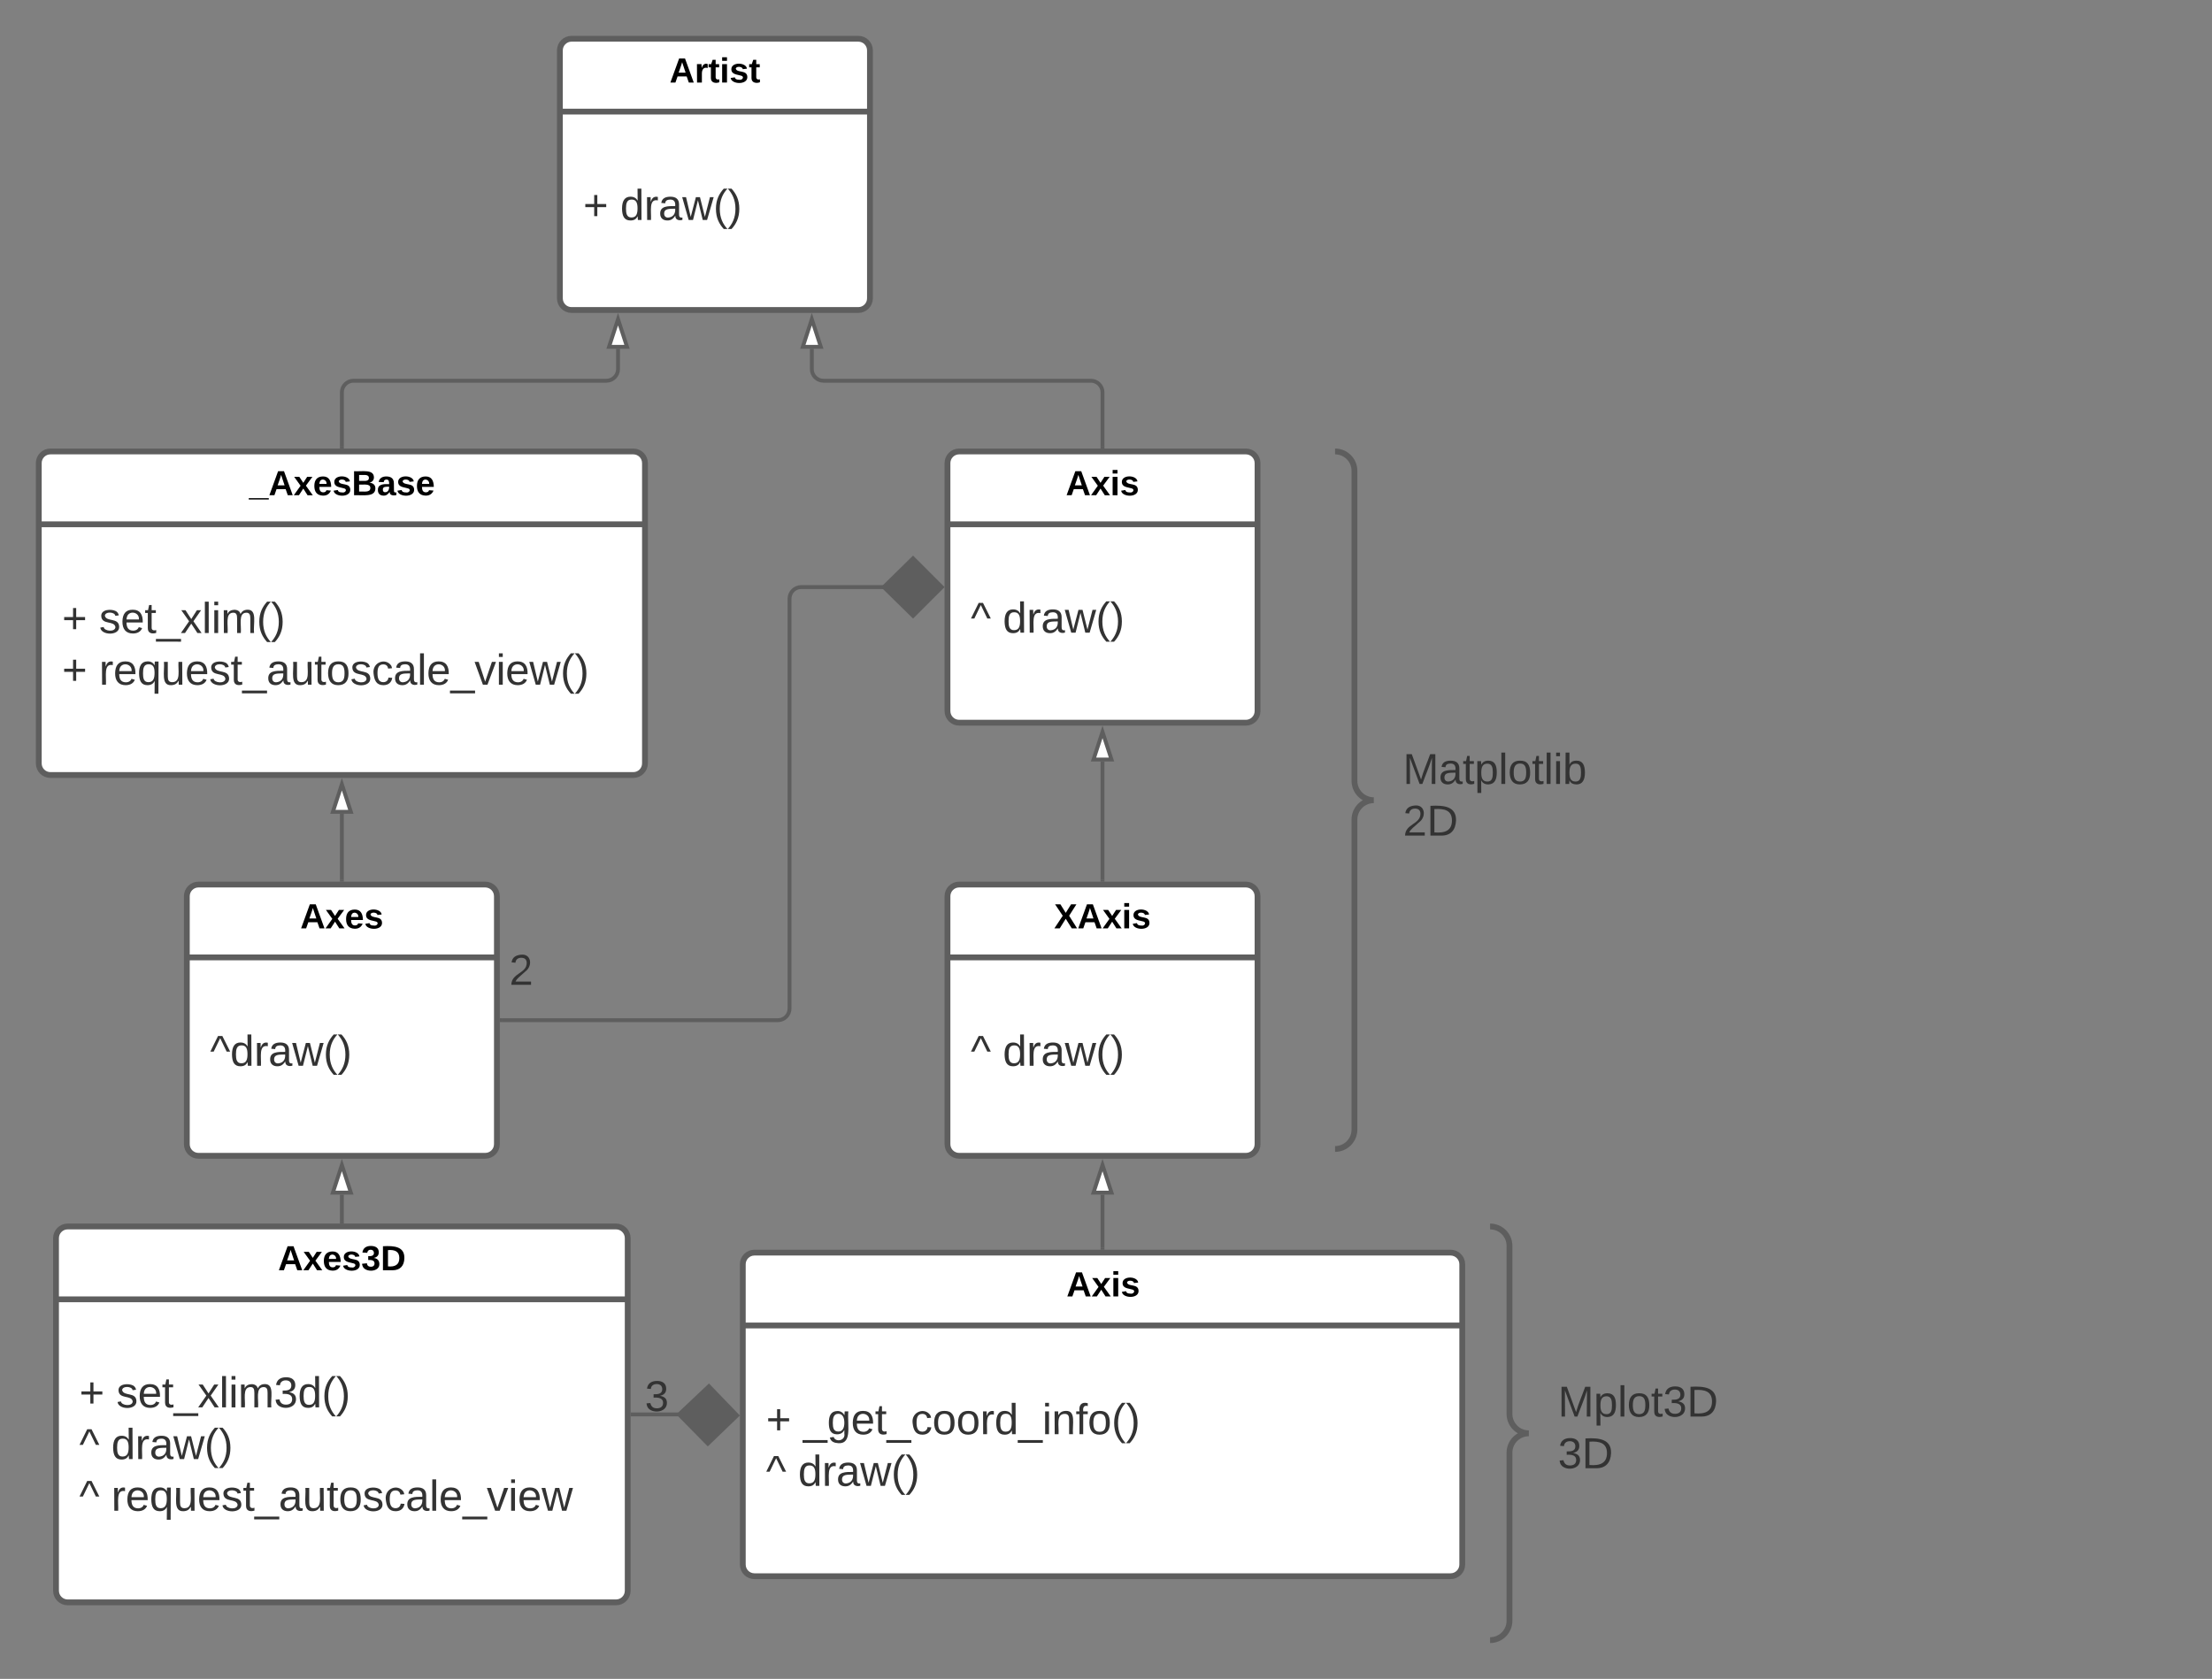 <svg xmlns="http://www.w3.org/2000/svg" xmlns:xlink="http://www.w3.org/1999/xlink" xmlns:lucid="lucid" width="1141.41" height="866.5"><rect width="100%" height="100%" fill="#808080" stroke="none"/><g transform="translate(8.906 13)" lucid:page-tab-id="LKji4DBKoZN5"><path d="M167.5 217.5v-28c0-3.3 2.7-6 6-6H304c3.3 0 6-2.7 6-6V167" stroke="#5e5e5e" stroke-width="2" fill="none"/><path d="M168.5 218.5h-2v-1.03h2z" fill="#5e5e5e"/><path d="M310 151.74l4.64 14.26h-9.28z" stroke="#5e5e5e" stroke-width="2" fill="#fff"/><path d="M167.5 441.03V407" stroke="#5e5e5e" stroke-width="2" fill="none"/><path d="M168.5 442.03h-2V441h2z" fill="#5e5e5e"/><path d="M167.5 391.74l4.64 14.26h-9.28z" stroke="#5e5e5e" stroke-width="2" fill="#fff"/><path d="M560 217.5v-28c0-3.3-2.7-6-6-6H416c-3.3 0-6-2.7-6-6V167" stroke="#5e5e5e" stroke-width="2" fill="none"/><path d="M561 218.5h-2v-1.03h2z" fill="#5e5e5e"/><path d="M410 151.74l4.64 14.26h-9.28z" stroke="#5e5e5e" stroke-width="2" fill="#fff"/><path d="M167.5 617.5v-13.96" stroke="#5e5e5e" stroke-width="2" fill="none"/><path d="M168.5 618.5h-2v-1.03h2z" fill="#5e5e5e"/><path d="M167.5 588.27l4.64 14.27h-9.28z" stroke="#5e5e5e" stroke-width="2" fill="#fff"/><path d="M11.1 226c0-3.3 2.68-6 6-6h300.8c3.32 0 6 2.7 6 6v155c0 3.3-2.68 6-6 6H17.1c-3.32 0-6-2.7-6-6z" stroke="#5e5e5e" stroke-width="3" fill="#fff"/><path d="M11.1 257.6h312.8" stroke="#5e5e5e" stroke-width="3" fill="none"/><use xlink:href="#a" transform="matrix(1,0,0,1,19.094,228) translate(100.55 14.6)"/><use xlink:href="#b" transform="matrix(1,0,0,1,23.094,265.6) translate(0 48.111)"/><use xlink:href="#c" transform="matrix(1,0,0,1,23.094,265.6) translate(19.136 48.111)"/><use xlink:href="#b" transform="matrix(1,0,0,1,23.094,265.6) translate(0 74.778)"/><use xlink:href="#d" transform="matrix(1,0,0,1,23.094,265.6) translate(19.136 74.778)"/><path d="M20 626c0-3.3 2.7-6 6-6h283c3.3 0 6 2.7 6 6v182c0 3.3-2.7 6-6 6H26c-3.3 0-6-2.7-6-6z" stroke="#5e5e5e" stroke-width="3" fill="#fff"/><path d="M20 657.6h295" stroke="#5e5e5e" stroke-width="3" fill="none"/><use xlink:href="#e" transform="matrix(1,0,0,1,28,628) translate(106.55 14.6)"/><use xlink:href="#b" transform="matrix(1,0,0,1,32,665.6) translate(0 47.778)"/><use xlink:href="#f" transform="matrix(1,0,0,1,32,665.6) translate(19.136 47.778)"/><use xlink:href="#g" transform="matrix(1,0,0,1,32,665.6) translate(0 74.444)"/><use xlink:href="#h" transform="matrix(1,0,0,1,32,665.6) translate(16.543 74.444)"/><use xlink:href="#g" transform="matrix(1,0,0,1,32,665.6) translate(0 101.111)"/><use xlink:href="#i" transform="matrix(1,0,0,1,32,665.6) translate(16.543 101.111)"/><path d="M250 513.53h142.5c3.3 0 6-2.68 6-6V296c0-3.3 2.7-6 6-6h43.25" stroke="#5e5e5e" stroke-width="2" fill="none"/><path d="M250.03 514.53H249v-2h1.03z" fill="#5e5e5e"/><path d="M477.1 290l-14.86 14.85L447.1 290l15.14-14.85z" stroke="#5e5e5e" stroke-width="2" fill="#5e5e5e"/><path d="M560 441.03V380" stroke="#5e5e5e" stroke-width="2" fill="none"/><path d="M561 442.03h-2V441h2z" fill="#5e5e5e"/><path d="M560 364.74l4.64 14.26h-9.28z" stroke="#5e5e5e" stroke-width="2" fill="#fff"/><path d="M560 631v-27.46" stroke="#5e5e5e" stroke-width="2" fill="none"/><path d="M561 632h-2v-1.03h2z" fill="#5e5e5e"/><path d="M560 588.27l4.64 14.27h-9.28z" stroke="#5e5e5e" stroke-width="2" fill="#fff"/><path d="M317.5 717h25.2" stroke="#5e5e5e" stroke-width="2" fill="none"/><path d="M317.53 718h-1.03v-2h1.03z" fill="#5e5e5e"/><path d="M371.46 717.54l-15.13 14.57L341.47 717l15.42-14.56z" stroke="#5e5e5e" stroke-width="2" fill="#5e5e5e"/><path d="M300 686c0-3.3 2.7-6 6-6h48c3.3 0 6 2.7 6 6v48c0 3.3-2.7 6-6 6h-48c-3.3 0-6-2.7-6-6z" stroke="#000" stroke-opacity="0" stroke-width="3" fill="#fff" fill-opacity="0"/><use xlink:href="#j" transform="matrix(1,0,0,1,305,685) translate(18.827 30.278)"/><path d="M220 466c0-3.3 2.7-6 6-6h68c3.3 0 6 2.7 6 6v48c0 3.3-2.7 6-6 6h-68c-3.3 0-6-2.7-6-6z" stroke="#000" stroke-opacity="0" stroke-width="3" fill="#fff" fill-opacity="0"/><use xlink:href="#k" transform="matrix(1,0,0,1,225,465) translate(28.827 30.278)"/><path d="M374.38 639.5c0-3.3 2.68-6 6-6h359.25c3.3 0 6 2.7 6 6v155c0 3.3-2.7 6-6 6H380.38c-3.32 0-6-2.7-6-6z" stroke="#5e5e5e" stroke-width="3" fill="#fff"/><path d="M374.38 671.1h371.25" stroke="#5e5e5e" stroke-width="3" fill="none"/><use xlink:href="#l" transform="matrix(1,0,0,1,382.375,641.5) translate(159.025 14.6)"/><use xlink:href="#b" transform="matrix(1,0,0,1,386.375,679.1) translate(0 48.111)"/><use xlink:href="#m" transform="matrix(1,0,0,1,386.375,679.1) translate(19.136 48.111)"/><use xlink:href="#g" transform="matrix(1,0,0,1,386.375,679.1) translate(0 74.778)"/><use xlink:href="#n" transform="matrix(1,0,0,1,386.375,679.1) translate(16.543 74.778)"/><path d="M280 13c0-3.3 2.7-6 6-6h148c3.3 0 6 2.7 6 6v128c0 3.3-2.7 6-6 6H286c-3.3 0-6-2.7-6-6z" stroke="#5e5e5e" stroke-width="3" fill="#fff"/><path d="M280 44.6h160" stroke="#5e5e5e" stroke-width="3" fill="none"/><use xlink:href="#o" transform="matrix(1,0,0,1,288,15) translate(48.575 14.6)"/><use xlink:href="#b" transform="matrix(1,0,0,1,292,52.6) translate(0 47.944)"/><use xlink:href="#n" transform="matrix(1,0,0,1,292,52.6) translate(19.136 47.944)"/><path d="M87.5 449.53c0-3.3 2.7-6 6-6h148c3.3 0 6 2.7 6 6v128c0 3.32-2.7 6-6 6h-148c-3.3 0-6-2.68-6-6z" stroke="#5e5e5e" stroke-width="3" fill="#fff"/><path d="M87.5 481.13h160" stroke="#5e5e5e" stroke-width="3" fill="none"/><use xlink:href="#p" transform="matrix(1,0,0,1,95.5,451.535) translate(50.525 14.6)"/><use xlink:href="#q" transform="matrix(1,0,0,1,99.5,489.135) translate(0 47.944)"/><path d="M480 226c0-3.3 2.7-6 6-6h148c3.3 0 6 2.7 6 6v128c0 3.3-2.7 6-6 6H486c-3.3 0-6-2.7-6-6z" stroke="#5e5e5e" stroke-width="3" fill="#fff"/><path d="M480 257.6h160" stroke="#5e5e5e" stroke-width="3" fill="none"/><use xlink:href="#l" transform="matrix(1,0,0,1,488,228) translate(53.025 14.6)"/><g><use xlink:href="#g" transform="matrix(1,0,0,1,492,265.6) translate(0 47.944)"/><use xlink:href="#n" transform="matrix(1,0,0,1,492,265.6) translate(16.543 47.944)"/></g><path d="M480 449.53c0-3.3 2.7-6 6-6h148c3.3 0 6 2.7 6 6v128c0 3.32-2.7 6-6 6H486c-3.3 0-6-2.68-6-6z" stroke="#5e5e5e" stroke-width="3" fill="#fff"/><path d="M480 481.13h160" stroke="#5e5e5e" stroke-width="3" fill="none"/><g><use xlink:href="#r" transform="matrix(1,0,0,1,488,451.535) translate(47.025 14.6)"/></g><g><use xlink:href="#g" transform="matrix(1,0,0,1,492,489.135) translate(0 47.944)"/><use xlink:href="#n" transform="matrix(1,0,0,1,492,489.135) translate(16.543 47.944)"/></g><path d="M760 626c0-3.3 2.7-6 6-6h340.5c3.3 0 6 2.7 6 6v201.5c0 3.3-2.7 6-6 6H766c-3.3 0-6-2.7-6-6z" fill="none"/><path d="M760 833.5c5.52 0 10-4.48 10-10v-86.75c0-5.52 4.48-10 10-10-5.52 0-10-4.48-10-10V630c0-5.52-4.48-10-10-10" stroke="#5e5e5e" stroke-width="3" fill="none"/><g><use xlink:href="#s" transform="matrix(1,0,0,1,795,625) translate(0 93.111)"/><use xlink:href="#t" transform="matrix(1,0,0,1,795,625) translate(0 119.778)"/></g><path d="M680 226c0-3.3 2.7-6 6-6h188c3.3 0 6 2.7 6 6v348c0 3.3-2.7 6-6 6H686c-3.3 0-6-2.7-6-6z" fill="none"/><path d="M680 580c5.52 0 10-4.48 10-10V410c0-5.52 4.48-10 10-10-5.52 0-10-4.48-10-10V230c0-5.52-4.48-10-10-10" stroke="#5e5e5e" stroke-width="3" fill="none"/><g><use xlink:href="#u" transform="matrix(1,0,0,1,715,225) translate(0 166.611)"/><use xlink:href="#v" transform="matrix(1,0,0,1,715,225) translate(0 193.278)"/></g><defs><path d="M-4 44V30h207v14H-4" id="w"/><path d="M199 0l-22-63H83L61 0H9l90-248h61L250 0h-51zm-33-102l-36-108c-10 38-24 72-36 108h72" id="x"/><path d="M144 0l-44-69L55 0H2l70-98-66-92h53l41 62 40-62h54l-67 91 71 99h-54" id="y"/><path d="M185-48c-13 30-37 53-82 52C43 2 14-33 14-96s30-98 90-98c62 0 83 45 84 108H66c0 31 8 55 39 56 18 0 30-7 34-22zm-45-69c5-46-57-63-70-21-2 6-4 13-4 21h74" id="z"/><path d="M137-138c1-29-70-34-71-4 15 46 118 7 119 86 1 83-164 76-172 9l43-7c4 19 20 25 44 25 33 8 57-30 24-41C81-84 22-81 20-136c-2-80 154-74 161-7" id="A"/><path d="M182-130c37 4 62 22 62 59C244 23 116-4 24 0v-248c84 5 203-23 205 63 0 31-19 50-47 55zM76-148c40-3 101 13 101-30 0-44-60-28-101-31v61zm0 110c48-3 116 14 116-37 0-48-69-32-116-35v72" id="B"/><path d="M133-34C117-15 103 5 69 4 32 3 11-16 11-54c-1-60 55-63 116-61 1-26-3-47-28-47-18 1-26 9-28 27l-52-2c7-38 36-58 82-57s74 22 75 68l1 82c-1 14 12 18 25 15v27c-30 8-71 5-69-32zm-48 3c29 0 43-24 42-57-32 0-66-3-65 30 0 17 8 27 23 27" id="C"/><g id="a"><use transform="matrix(0.05,0,0,0.05,0,0)" xlink:href="#w"/><use transform="matrix(0.05,0,0,0.05,10,0)" xlink:href="#x"/><use transform="matrix(0.05,0,0,0.05,22.95,0)" xlink:href="#y"/><use transform="matrix(0.05,0,0,0.05,32.95,0)" xlink:href="#z"/><use transform="matrix(0.05,0,0,0.05,42.95,0)" xlink:href="#A"/><use transform="matrix(0.05,0,0,0.05,52.95,0)" xlink:href="#B"/><use transform="matrix(0.05,0,0,0.05,65.9,0)" xlink:href="#C"/><use transform="matrix(0.05,0,0,0.05,75.9,0)" xlink:href="#A"/><use transform="matrix(0.05,0,0,0.05,85.9,0)" xlink:href="#z"/></g><path fill="#333" d="M118-107v75H92v-75H18v-26h74v-75h26v75h74v26h-74" id="D"/><use transform="matrix(0.062,0,0,0.062,0,0)" xlink:href="#D" id="b"/><path fill="#333" d="M135-143c-3-34-86-38-87 0 15 53 115 12 119 90S17 21 10-45l28-5c4 36 97 45 98 0-10-56-113-15-118-90-4-57 82-63 122-42 12 7 21 19 24 35" id="E"/><path fill="#333" d="M100-194c63 0 86 42 84 106H49c0 40 14 67 53 68 26 1 43-12 49-29l28 8c-11 28-37 45-77 45C44 4 14-33 15-96c1-61 26-98 85-98zm52 81c6-60-76-77-97-28-3 7-6 17-6 28h103" id="F"/><path fill="#333" d="M59-47c-2 24 18 29 38 22v24C64 9 27 4 27-40v-127H5v-23h24l9-43h21v43h35v23H59v120" id="G"/><path fill="#333" d="M-5 72V49h209v23H-5" id="H"/><path fill="#333" d="M141 0L90-78 38 0H4l68-98-65-92h35l48 74 47-74h35l-64 92 68 98h-35" id="I"/><path fill="#333" d="M24 0v-261h32V0H24" id="J"/><path fill="#333" d="M24-231v-30h32v30H24zM24 0v-190h32V0H24" id="K"/><path fill="#333" d="M210-169c-67 3-38 105-44 169h-31v-121c0-29-5-50-35-48C34-165 62-65 56 0H25l-1-190h30c1 10-1 24 2 32 10-44 99-50 107 0 11-21 27-35 58-36 85-2 47 119 55 194h-31v-121c0-29-5-49-35-48" id="L"/><path fill="#333" d="M87 75C49 33 22-17 22-94c0-76 28-126 65-167h31c-38 41-64 92-64 168S80 34 118 75H87" id="M"/><path fill="#333" d="M33-261c38 41 65 92 65 168S71 34 33 75H2C39 34 66-17 66-93S39-220 2-261h31" id="N"/><g id="c"><use transform="matrix(0.062,0,0,0.062,0,0)" xlink:href="#E"/><use transform="matrix(0.062,0,0,0.062,11.111,0)" xlink:href="#F"/><use transform="matrix(0.062,0,0,0.062,23.457,0)" xlink:href="#G"/><use transform="matrix(0.062,0,0,0.062,29.63,0)" xlink:href="#H"/><use transform="matrix(0.062,0,0,0.062,41.975,0)" xlink:href="#I"/><use transform="matrix(0.062,0,0,0.062,53.086,0)" xlink:href="#J"/><use transform="matrix(0.062,0,0,0.062,57.963,0)" xlink:href="#K"/><use transform="matrix(0.062,0,0,0.062,62.84,0)" xlink:href="#L"/><use transform="matrix(0.062,0,0,0.062,81.296,0)" xlink:href="#M"/><use transform="matrix(0.062,0,0,0.062,88.642,0)" xlink:href="#N"/></g><path fill="#333" d="M114-163C36-179 61-72 57 0H25l-1-190h30c1 12-1 29 2 39 6-27 23-49 58-41v29" id="O"/><path fill="#333" d="M145-31C134-9 116 4 85 4 32 4 16-35 15-94c0-59 17-99 70-100 32-1 48 14 60 33 0-11-1-24 2-32h30l-1 268h-32zM93-21c41 0 51-33 51-76s-8-73-50-73c-40 0-46 35-46 75s5 74 45 74" id="P"/><path fill="#333" d="M84 4C-5 8 30-112 23-190h32v120c0 31 7 50 39 49 72-2 45-101 50-169h31l1 190h-30c-1-10 1-25-2-33-11 22-28 36-60 37" id="Q"/><path fill="#333" d="M141-36C126-15 110 5 73 4 37 3 15-17 15-53c-1-64 63-63 125-63 3-35-9-54-41-54-24 1-41 7-42 31l-33-3c5-37 33-52 76-52 45 0 72 20 72 64v82c-1 20 7 32 28 27v20c-31 9-61-2-59-35zM48-53c0 20 12 33 32 33 41-3 63-29 60-74-43 2-92-5-92 41" id="R"/><path fill="#333" d="M100-194c62-1 85 37 85 99 1 63-27 99-86 99S16-35 15-95c0-66 28-99 85-99zM99-20c44 1 53-31 53-75 0-43-8-75-51-75s-53 32-53 75 10 74 51 75" id="S"/><path fill="#333" d="M96-169c-40 0-48 33-48 73s9 75 48 75c24 0 41-14 43-38l32 2c-6 37-31 61-74 61-59 0-76-41-82-99-10-93 101-131 147-64 4 7 5 14 7 22l-32 3c-4-21-16-35-41-35" id="T"/><path fill="#333" d="M108 0H70L1-190h34L89-25l56-165h34" id="U"/><path fill="#333" d="M206 0h-36l-40-164L89 0H53L-1-190h32L70-26l43-164h34l41 164 42-164h31" id="V"/><g id="d"><use transform="matrix(0.062,0,0,0.062,0,0)" xlink:href="#O"/><use transform="matrix(0.062,0,0,0.062,7.346,0)" xlink:href="#F"/><use transform="matrix(0.062,0,0,0.062,19.691,0)" xlink:href="#P"/><use transform="matrix(0.062,0,0,0.062,32.037,0)" xlink:href="#Q"/><use transform="matrix(0.062,0,0,0.062,44.383,0)" xlink:href="#F"/><use transform="matrix(0.062,0,0,0.062,56.728,0)" xlink:href="#E"/><use transform="matrix(0.062,0,0,0.062,67.84,0)" xlink:href="#G"/><use transform="matrix(0.062,0,0,0.062,74.012,0)" xlink:href="#H"/><use transform="matrix(0.062,0,0,0.062,86.358,0)" xlink:href="#R"/><use transform="matrix(0.062,0,0,0.062,98.704,0)" xlink:href="#Q"/><use transform="matrix(0.062,0,0,0.062,111.049,0)" xlink:href="#G"/><use transform="matrix(0.062,0,0,0.062,117.222,0)" xlink:href="#S"/><use transform="matrix(0.062,0,0,0.062,129.568,0)" xlink:href="#E"/><use transform="matrix(0.062,0,0,0.062,140.679,0)" xlink:href="#T"/><use transform="matrix(0.062,0,0,0.062,151.79,0)" xlink:href="#R"/><use transform="matrix(0.062,0,0,0.062,164.136,0)" xlink:href="#J"/><use transform="matrix(0.062,0,0,0.062,169.012,0)" xlink:href="#F"/><use transform="matrix(0.062,0,0,0.062,181.358,0)" xlink:href="#H"/><use transform="matrix(0.062,0,0,0.062,193.704,0)" xlink:href="#U"/><use transform="matrix(0.062,0,0,0.062,204.815,0)" xlink:href="#K"/><use transform="matrix(0.062,0,0,0.062,209.691,0)" xlink:href="#F"/><use transform="matrix(0.062,0,0,0.062,222.037,0)" xlink:href="#V"/><use transform="matrix(0.062,0,0,0.062,238.025,0)" xlink:href="#M"/><use transform="matrix(0.062,0,0,0.062,245.37,0)" xlink:href="#N"/></g><path d="M128-127c34 4 56 21 59 58 7 91-148 94-172 28-4-9-6-17-7-26l51-5c1 24 16 35 40 36 23 0 39-12 38-36-1-31-31-36-65-34v-40c32 2 59-3 59-33 0-20-13-33-34-33s-33 13-35 32l-50-3c6-44 37-68 86-68 50 0 83 20 83 66 0 35-22 52-53 58" id="W"/><path d="M24-248c120-7 223 5 221 122C244-46 201 0 124 0H24v-248zM76-40c74 7 117-18 117-86 0-67-45-88-117-82v168" id="X"/><g id="e"><use transform="matrix(0.05,0,0,0.05,0,0)" xlink:href="#x"/><use transform="matrix(0.05,0,0,0.05,12.95,0)" xlink:href="#y"/><use transform="matrix(0.05,0,0,0.05,22.95,0)" xlink:href="#z"/><use transform="matrix(0.05,0,0,0.05,32.95,0)" xlink:href="#A"/><use transform="matrix(0.05,0,0,0.05,42.95,0)" xlink:href="#W"/><use transform="matrix(0.05,0,0,0.05,52.95,0)" xlink:href="#X"/></g><path fill="#333" d="M126-127c33 6 58 20 58 59 0 88-139 92-164 29-3-8-5-16-6-25l32-3c6 27 21 44 54 44 32 0 52-15 52-46 0-38-36-46-79-43v-28c39 1 72-4 72-42 0-27-17-43-46-43-28 0-47 15-49 41l-32-3c6-42 35-63 81-64 48-1 79 21 79 65 0 36-21 52-52 59" id="Y"/><path fill="#333" d="M85-194c31 0 48 13 60 33l-1-100h32l1 261h-30c-2-10 0-23-3-31C134-8 116 4 85 4 32 4 16-35 15-94c0-66 23-100 70-100zm9 24c-40 0-46 34-46 75 0 40 6 74 45 74 42 0 51-32 51-76 0-42-9-74-50-73" id="Z"/><g id="f"><use transform="matrix(0.062,0,0,0.062,0,0)" xlink:href="#E"/><use transform="matrix(0.062,0,0,0.062,11.111,0)" xlink:href="#F"/><use transform="matrix(0.062,0,0,0.062,23.457,0)" xlink:href="#G"/><use transform="matrix(0.062,0,0,0.062,29.63,0)" xlink:href="#H"/><use transform="matrix(0.062,0,0,0.062,41.975,0)" xlink:href="#I"/><use transform="matrix(0.062,0,0,0.062,53.086,0)" xlink:href="#J"/><use transform="matrix(0.062,0,0,0.062,57.963,0)" xlink:href="#K"/><use transform="matrix(0.062,0,0,0.062,62.84,0)" xlink:href="#L"/><use transform="matrix(0.062,0,0,0.062,81.296,0)" xlink:href="#Y"/><use transform="matrix(0.062,0,0,0.062,93.642,0)" xlink:href="#Z"/><use transform="matrix(0.062,0,0,0.062,105.988,0)" xlink:href="#M"/><use transform="matrix(0.062,0,0,0.062,113.333,0)" xlink:href="#N"/></g><path fill="#333" d="M138-118L84-230 30-118H2l64-130h36l65 130h-29" id="aa"/><use transform="matrix(0.062,0,0,0.062,0,0)" xlink:href="#aa" id="g"/><g id="h"><use transform="matrix(0.062,0,0,0.062,0,0)" xlink:href="#Z"/><use transform="matrix(0.062,0,0,0.062,12.346,0)" xlink:href="#O"/><use transform="matrix(0.062,0,0,0.062,19.691,0)" xlink:href="#R"/><use transform="matrix(0.062,0,0,0.062,32.037,0)" xlink:href="#V"/><use transform="matrix(0.062,0,0,0.062,48.025,0)" xlink:href="#M"/><use transform="matrix(0.062,0,0,0.062,55.37,0)" xlink:href="#N"/></g><g id="i"><use transform="matrix(0.062,0,0,0.062,0,0)" xlink:href="#O"/><use transform="matrix(0.062,0,0,0.062,7.346,0)" xlink:href="#F"/><use transform="matrix(0.062,0,0,0.062,19.691,0)" xlink:href="#P"/><use transform="matrix(0.062,0,0,0.062,32.037,0)" xlink:href="#Q"/><use transform="matrix(0.062,0,0,0.062,44.383,0)" xlink:href="#F"/><use transform="matrix(0.062,0,0,0.062,56.728,0)" xlink:href="#E"/><use transform="matrix(0.062,0,0,0.062,67.84,0)" xlink:href="#G"/><use transform="matrix(0.062,0,0,0.062,74.012,0)" xlink:href="#H"/><use transform="matrix(0.062,0,0,0.062,86.358,0)" xlink:href="#R"/><use transform="matrix(0.062,0,0,0.062,98.704,0)" xlink:href="#Q"/><use transform="matrix(0.062,0,0,0.062,111.049,0)" xlink:href="#G"/><use transform="matrix(0.062,0,0,0.062,117.222,0)" xlink:href="#S"/><use transform="matrix(0.062,0,0,0.062,129.568,0)" xlink:href="#E"/><use transform="matrix(0.062,0,0,0.062,140.679,0)" xlink:href="#T"/><use transform="matrix(0.062,0,0,0.062,151.79,0)" xlink:href="#R"/><use transform="matrix(0.062,0,0,0.062,164.136,0)" xlink:href="#J"/><use transform="matrix(0.062,0,0,0.062,169.012,0)" xlink:href="#F"/><use transform="matrix(0.062,0,0,0.062,181.358,0)" xlink:href="#H"/><use transform="matrix(0.062,0,0,0.062,193.704,0)" xlink:href="#U"/><use transform="matrix(0.062,0,0,0.062,204.815,0)" xlink:href="#K"/><use transform="matrix(0.062,0,0,0.062,209.691,0)" xlink:href="#F"/><use transform="matrix(0.062,0,0,0.062,222.037,0)" xlink:href="#V"/></g><use transform="matrix(0.062,0,0,0.062,0,0)" xlink:href="#Y" id="j"/><path fill="#333" d="M101-251c82-7 93 87 43 132L82-64C71-53 59-42 53-27h129V0H18c2-99 128-94 128-182 0-28-16-43-45-43s-46 15-49 41l-32-3c6-41 34-60 81-64" id="ab"/><use transform="matrix(0.062,0,0,0.062,0,0)" xlink:href="#ab" id="k"/><path d="M25-224v-37h50v37H25zM25 0v-190h50V0H25" id="ac"/><g id="l"><use transform="matrix(0.05,0,0,0.05,0,0)" xlink:href="#x"/><use transform="matrix(0.05,0,0,0.05,12.95,0)" xlink:href="#y"/><use transform="matrix(0.05,0,0,0.05,22.95,0)" xlink:href="#ac"/><use transform="matrix(0.05,0,0,0.05,27.95,0)" xlink:href="#A"/></g><path fill="#333" d="M177-190C167-65 218 103 67 71c-23-6-38-20-44-43l32-5c15 47 100 32 89-28v-30C133-14 115 1 83 1 29 1 15-40 15-95c0-56 16-97 71-98 29-1 48 16 59 35 1-10 0-23 2-32h30zM94-22c36 0 50-32 50-73 0-42-14-75-50-75-39 0-46 34-46 75s6 73 46 73" id="ad"/><path fill="#333" d="M117-194c89-4 53 116 60 194h-32v-121c0-31-8-49-39-48C34-167 62-67 57 0H25l-1-190h30c1 10-1 24 2 32 11-22 29-35 61-36" id="ae"/><path fill="#333" d="M101-234c-31-9-42 10-38 44h38v23H63V0H32v-167H5v-23h27c-7-52 17-82 69-68v24" id="af"/><g id="m"><use transform="matrix(0.062,0,0,0.062,0,0)" xlink:href="#H"/><use transform="matrix(0.062,0,0,0.062,12.346,0)" xlink:href="#ad"/><use transform="matrix(0.062,0,0,0.062,24.691,0)" xlink:href="#F"/><use transform="matrix(0.062,0,0,0.062,37.037,0)" xlink:href="#G"/><use transform="matrix(0.062,0,0,0.062,43.21,0)" xlink:href="#H"/><use transform="matrix(0.062,0,0,0.062,55.556,0)" xlink:href="#T"/><use transform="matrix(0.062,0,0,0.062,66.667,0)" xlink:href="#S"/><use transform="matrix(0.062,0,0,0.062,79.012,0)" xlink:href="#S"/><use transform="matrix(0.062,0,0,0.062,91.358,0)" xlink:href="#O"/><use transform="matrix(0.062,0,0,0.062,98.704,0)" xlink:href="#Z"/><use transform="matrix(0.062,0,0,0.062,111.049,0)" xlink:href="#H"/><use transform="matrix(0.062,0,0,0.062,123.395,0)" xlink:href="#K"/><use transform="matrix(0.062,0,0,0.062,128.272,0)" xlink:href="#ae"/><use transform="matrix(0.062,0,0,0.062,140.617,0)" xlink:href="#af"/><use transform="matrix(0.062,0,0,0.062,146.79,0)" xlink:href="#S"/><use transform="matrix(0.062,0,0,0.062,159.136,0)" xlink:href="#M"/><use transform="matrix(0.062,0,0,0.062,166.481,0)" xlink:href="#N"/></g><g id="n"><use transform="matrix(0.062,0,0,0.062,0,0)" xlink:href="#Z"/><use transform="matrix(0.062,0,0,0.062,12.346,0)" xlink:href="#O"/><use transform="matrix(0.062,0,0,0.062,19.691,0)" xlink:href="#R"/><use transform="matrix(0.062,0,0,0.062,32.037,0)" xlink:href="#V"/><use transform="matrix(0.062,0,0,0.062,48.025,0)" xlink:href="#M"/><use transform="matrix(0.062,0,0,0.062,55.37,0)" xlink:href="#N"/></g><path d="M135-150c-39-12-60 13-60 57V0H25l-1-190h47c2 13-1 29 3 40 6-28 27-53 61-41v41" id="ag"/><path d="M115-3C79 11 28 4 28-45v-112H4v-33h27l15-45h31v45h36v33H77v99c-1 23 16 31 38 25v30" id="ah"/><g id="o"><use transform="matrix(0.05,0,0,0.05,0,0)" xlink:href="#x"/><use transform="matrix(0.05,0,0,0.05,12.95,0)" xlink:href="#ag"/><use transform="matrix(0.05,0,0,0.05,19.95,0)" xlink:href="#ah"/><use transform="matrix(0.05,0,0,0.05,25.9,0)" xlink:href="#ac"/><use transform="matrix(0.05,0,0,0.05,30.9,0)" xlink:href="#A"/><use transform="matrix(0.05,0,0,0.05,40.9,0)" xlink:href="#ah"/></g><g id="p"><use transform="matrix(0.05,0,0,0.05,0,0)" xlink:href="#x"/><use transform="matrix(0.05,0,0,0.05,12.95,0)" xlink:href="#y"/><use transform="matrix(0.05,0,0,0.05,22.95,0)" xlink:href="#z"/><use transform="matrix(0.05,0,0,0.05,32.95,0)" xlink:href="#A"/></g><g id="q"><use transform="matrix(0.062,0,0,0.062,0,0)" xlink:href="#aa"/><use transform="matrix(0.062,0,0,0.062,10.37,0)" xlink:href="#Z"/><use transform="matrix(0.062,0,0,0.062,22.716,0)" xlink:href="#O"/><use transform="matrix(0.062,0,0,0.062,30.062,0)" xlink:href="#R"/><use transform="matrix(0.062,0,0,0.062,42.407,0)" xlink:href="#V"/><use transform="matrix(0.062,0,0,0.062,58.395,0)" xlink:href="#M"/><use transform="matrix(0.062,0,0,0.062,65.741,0)" xlink:href="#N"/></g><path d="M182 0l-62-99L58 0H3l86-130-79-118h55l55 88 55-88h55l-75 118L237 0h-55" id="ai"/><g id="r"><use transform="matrix(0.05,0,0,0.05,0,0)" xlink:href="#ai"/><use transform="matrix(0.05,0,0,0.05,12,0)" xlink:href="#x"/><use transform="matrix(0.05,0,0,0.05,24.95,0)" xlink:href="#y"/><use transform="matrix(0.05,0,0,0.05,34.95,0)" xlink:href="#ac"/><use transform="matrix(0.05,0,0,0.05,39.95,0)" xlink:href="#A"/></g><path fill="#333" d="M240 0l2-218c-23 76-54 145-80 218h-23L58-218 59 0H30v-248h44l77 211c21-75 51-140 76-211h43V0h-30" id="aj"/><path fill="#333" d="M115-194c55 1 70 41 70 98S169 2 115 4C84 4 66-9 55-30l1 105H24l-1-265h31l2 30c10-21 28-34 59-34zm-8 174c40 0 45-34 45-75s-6-73-45-74c-42 0-51 32-51 76 0 43 10 73 51 73" id="ak"/><path fill="#333" d="M30-248c118-7 216 8 213 122C240-48 200 0 122 0H30v-248zM63-27c89 8 146-16 146-99s-60-101-146-95v194" id="al"/><g id="s"><use transform="matrix(0.062,0,0,0.062,0,0)" xlink:href="#aj"/><use transform="matrix(0.062,0,0,0.062,18.457,0)" xlink:href="#ak"/><use transform="matrix(0.062,0,0,0.062,30.802,0)" xlink:href="#J"/><use transform="matrix(0.062,0,0,0.062,35.679,0)" xlink:href="#S"/><use transform="matrix(0.062,0,0,0.062,48.025,0)" xlink:href="#G"/><use transform="matrix(0.062,0,0,0.062,54.198,0)" xlink:href="#Y"/><use transform="matrix(0.062,0,0,0.062,66.543,0)" xlink:href="#al"/></g><g id="t"><use transform="matrix(0.062,0,0,0.062,0,0)" xlink:href="#Y"/><use transform="matrix(0.062,0,0,0.062,12.346,0)" xlink:href="#al"/></g><path fill="#333" d="M115-194c53 0 69 39 70 98 0 66-23 100-70 100C84 3 66-7 56-30L54 0H23l1-261h32v101c10-23 28-34 59-34zm-8 174c40 0 45-34 45-75 0-40-5-75-45-74-42 0-51 32-51 76 0 43 10 73 51 73" id="am"/><g id="u"><use transform="matrix(0.062,0,0,0.062,0,0)" xlink:href="#aj"/><use transform="matrix(0.062,0,0,0.062,18.457,0)" xlink:href="#R"/><use transform="matrix(0.062,0,0,0.062,30.802,0)" xlink:href="#G"/><use transform="matrix(0.062,0,0,0.062,36.975,0)" xlink:href="#ak"/><use transform="matrix(0.062,0,0,0.062,49.321,0)" xlink:href="#J"/><use transform="matrix(0.062,0,0,0.062,54.198,0)" xlink:href="#S"/><use transform="matrix(0.062,0,0,0.062,66.543,0)" xlink:href="#G"/><use transform="matrix(0.062,0,0,0.062,72.716,0)" xlink:href="#J"/><use transform="matrix(0.062,0,0,0.062,77.593,0)" xlink:href="#K"/><use transform="matrix(0.062,0,0,0.062,82.469,0)" xlink:href="#am"/></g><g id="v"><use transform="matrix(0.062,0,0,0.062,0,0)" xlink:href="#ab"/><use transform="matrix(0.062,0,0,0.062,12.346,0)" xlink:href="#al"/></g></defs></g></svg>